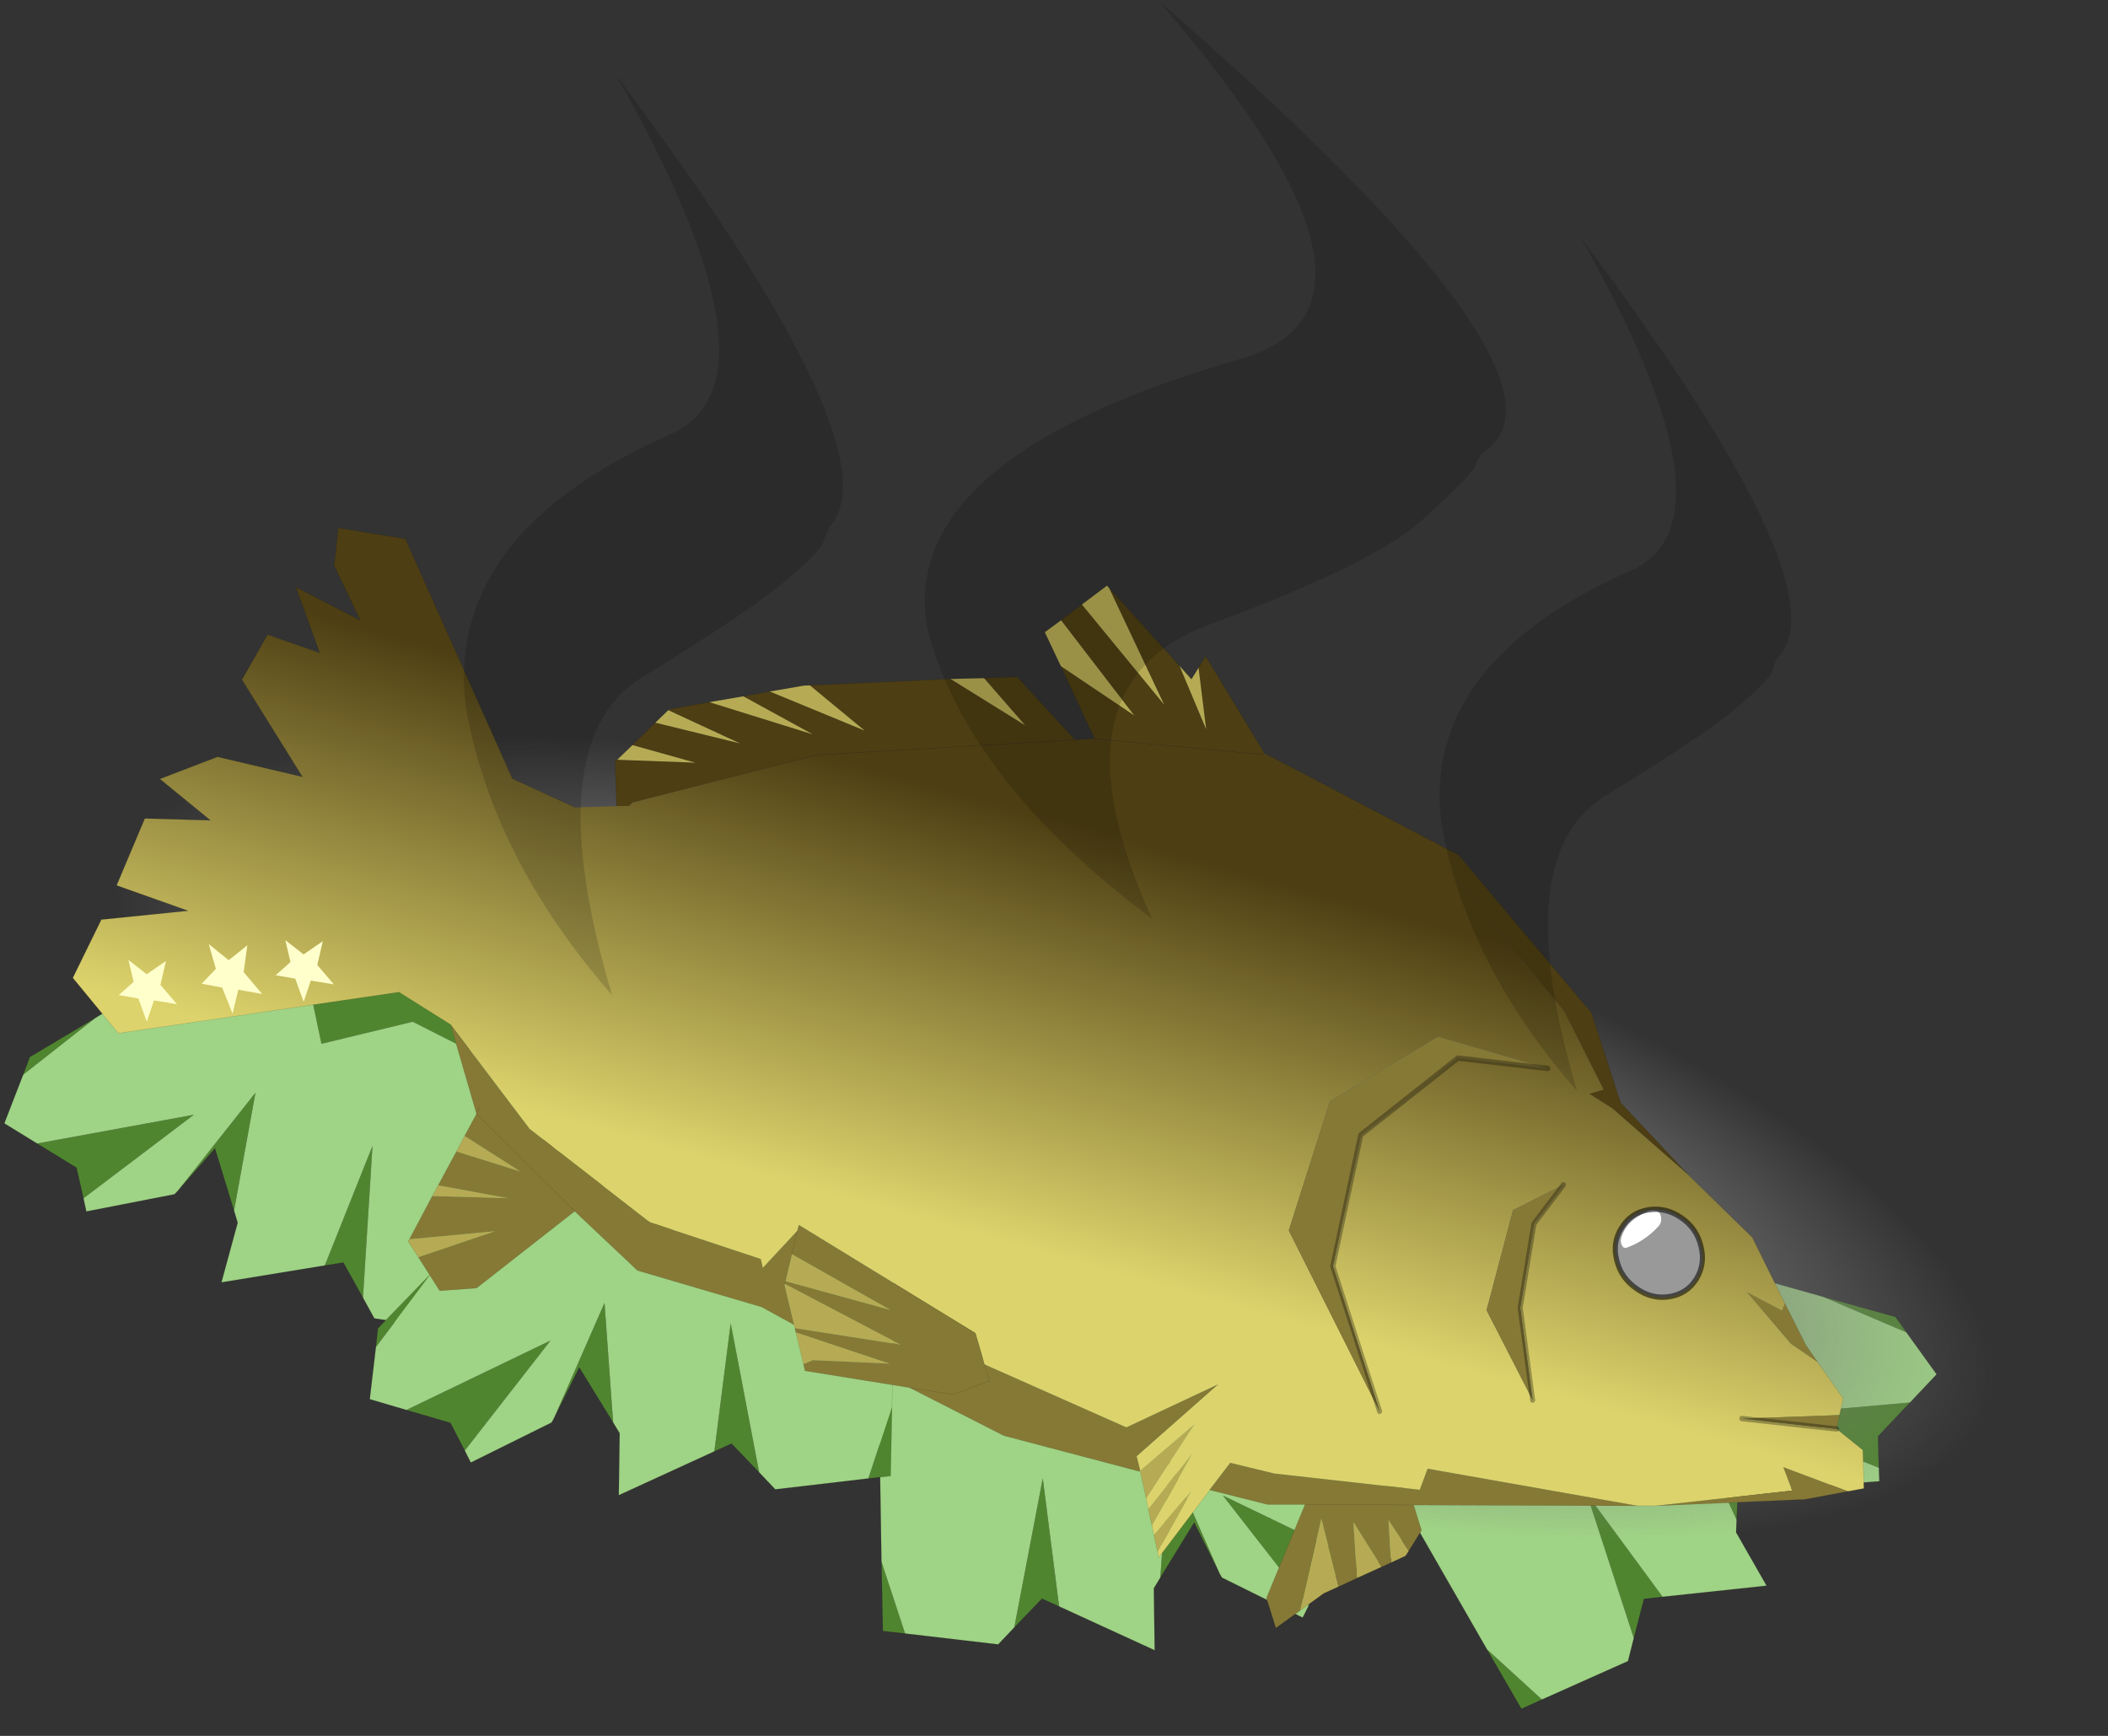 <?xml version="1.0" encoding="UTF-8"?>
<svg version="1.1" viewBox="0 0 58.457 48.142" xmlns="http://www.w3.org/2000/svg" xmlns:cc="http://creativecommons.org/ns#" xmlns:dc="http://purl.org/dc/elements/1.1/" xmlns:rdf="http://www.w3.org/1999/02/22-rdf-syntax-ns#" xmlns:xlink="http://www.w3.org/1999/xlink">
<rect x="0" y="0" width="58.457" height="48.142" fill="#333333" stroke="none"/>
<g transform="translate(-268.01 -189.89)">
<use transform="matrix(-.138 .038 .037 .144 320.31 222.54)" width="111.35" height="77.55" xlink:href="#a"/>
<use transform="matrix(.337 .095 -.028 .109 272.77 204.71)" width="159.2" height="168.15" xlink:href="#e"/>
<use transform="matrix(.143 0 0 .149 268.13 215.39)" width="111.35" height="77.55" xlink:href="#a"/>
<use transform="matrix(-.138 -.038 -.037 .144 308.34 227.53)" width="111.35" height="77.55" xlink:href="#a"/>
<use transform="matrix(.138 -.038 .037 .144 276.86 223.23)" width="111.35" height="77.55" xlink:href="#a"/>
<use transform="matrix(.141 0 0 .148 270.03 204.53)" width="352.25" height="206.15" xlink:href="#d"/>
<use transform="matrix(.311 0 0 .131 280.88 189.89)" width="118.35" height="231" xlink:href="#c"/>
<use transform="matrix(-.032 -.088 .071 -.026 273.97 218.18)" width="21.75" height="20.55" xlink:href="#b"/>
<use transform="matrix(-.025 -.078 .071 -.023 271.59 218.38)" width="21.75" height="20.55" xlink:href="#b"/>
<use transform="matrix(-.025 -.078 .071 -.023 275.94 217.83)" width="21.75" height="20.55" xlink:href="#b"/>
</g>
<defs>
<g id="a" transform="translate(55.65,38.75)">
<path d="m49.95-1.4-0.75-15.4-14.85 2.35-10.8-5.25-17.7 4.1-2.1-9.5-14.85-7-0.2-0.2 5.3-6.3 0.05-0.1 61.65 17.3-5.75 20m-101.95-8.45 1.3-3.3 12.75-7.3-14.05 10.6m2.7 12.8 30.4-5.35-21.4 15.55-1.35-5.7-7.65-4.5m27.3 8.8 15.05-18.25-4.15 21.95-3.7-11.6-7.2 7.9m28.5 13.9 9.25-22.25-1.85 28.25-3.8-6.55-3.6 0.55m27.6 12.5 7.9-11.75-3.6 12.4-4.3-0.65" fill="#508530" fill-rule="evenodd"/>
<path d="m-6-38.6-5.3 6.3 0.2 0.2 14.85 7 2.1 9.5 17.7-4.1 10.8 5.25 14.85-2.35 0.75 15.4-7.95 27.8-7.9 11.75-18-2.65-2.2-3.85 1.85-28.25-9.25 22.25-20.05 3.15 3.15-11.1-0.7-2.25 4.15-21.95-15.05 18.25-0.65 0.65-17.1 3.2-0.55-2.45 21.4-15.55-30.4 5.35-6.35-3.75 3.65-9.05 14.05-10.6 31.8-18.3 0.2 0.05-0.05 0.1" fill="#9fd385" fill-rule="evenodd"/>
<path d="m-5.95-38.7-0.05 0.1" fill="none" stroke="#39c" stroke-linecap="round" stroke-linejoin="round" stroke-width=".05"/>
<path d="m49.95-1.4 5.75-20-61.65-17.3m-32 18.25-12.75 7.3-1.3 3.3-3.65 9.05 6.35 3.75 7.65 4.5 1.35 5.7 0.55 2.45 17.1-3.2 0.65-0.65 7.2-7.9 3.7 11.6 0.7 2.25-3.15 11.1 20.05-3.15 3.6-0.55 3.8 6.55 2.2 3.85 18 2.65 4.3 0.65 3.6-12.4 7.95-27.8m-87.9-19.05 31.8-18.3 0.2 0.05z" fill="none" stroke="#000" stroke-linecap="round" stroke-linejoin="round" stroke-opacity=".302" stroke-width=".05"/>
</g>
<g id="e" transform="translate(-35.5,33.5)">
<path d="m35.5-33.5h159.2v168.15h-159.2v-168.15" fill="url(#i)" fill-rule="evenodd"/>
</g>
<radialGradient id="i" cx="0" cy="0" r="819.2" gradientTransform="matrix(.141 0 0 .141 115.1 50.55)" gradientUnits="userSpaceOnUse">
<stop stop-opacity=".392" offset="0"/>
<stop stop-color="#555" stop-opacity=".592" offset=".169"/>
<stop stop-color="#7b7b7b" stop-opacity=".624" offset=".475"/>
<stop stop-color="#7b7b7b" stop-opacity="0" offset=".667"/>
</radialGradient>
<g id="d" transform="translate(176.1,103.05)">
<path d="m45.3-76.85 1.4-2.15 11.55 18.15v0.3l-33.4-3-6.65-13.6 14.45 9.25-14.4-17.85 4.1-2.95 16.2 18.8-10.85-21.9 13.85 14.6 5.25 11.9-1.5-11.55m13.25 16.15 37.9 18.95 26.1 29.55 5.75 16.85 13.5 13.7-15.1-12.6-4.55-2.75 2.8-0.8-7.75-14.7-23.15-27.15-35.55-21 0.05-0.05m-127.7 9.8-0.3-8.3 0.4-0.4 15.4 0.55-12.4-3.3 4.5-4.2 16.7 3.9-14.05-6.2 0.05-0.2 7.9-1.35 20.4 6.05-13.7-7.15 5.2-0.9 18.7 7.35-10.8-8.5 27.65-1.2 14.7 8.7-8.1-8.85 6.5-0.25 11.4 11.8-50.75 2.85-36.3 8.9-0.65 0.65-2.45 0.05" fill="#4d3e13" fill-rule="evenodd"/>
<path d="m86.65 88.65-0.65 0.95-2.85 1.25-0.5-8 4 5.8m-5.35 3-4.85 2.1-0.7-10.5 5.55 8.4m-8.45 3.7-2.9 1.25-4.65 3.2 4.15-17.2 3.4 12.75m-35.6-6.5-0.75-3.25h0.05l7.4-8.25-6.7 11.5m-1.1-4.9-0.75-3.15 8.8-10.55-8.05 13.7m-1.15-5.1-1.15-5.05-0.05-0.2 10.8-8.8-9.6 14.05m-67.4-25.2-1.5-5.95 18.4 5.85-15.05-0.65-1.85 0.75m-1.7-6.75-0.2-0.65-1.85-7.35 0.15-0.25 22.7 11.35-20.8-3.1m-74.05-13.3-2-2.95 0.25-0.4 16.8-1.5-15.05 4.85m2.75-11.45 1.15-2 13.7 2.4-14.85-0.4m4.75-8.35 1.6-2.9 10.95 6.65-12.55-3.75m31.6-73.4 3-2.75 12.4 3.3-15.4-0.55m7.5-6.95 2.55-2.35 0.1 0.05 14.05 6.2-16.7-3.9m10.6-3.85 6.7-1.1 13.7 7.15-20.4-6.05m11.9-2 6.7-1.1 1.2-0.05 10.8 8.5-18.7-7.35m35.55-2.35 6.6-0.15 8.1 8.85-14.7-8.7m21.7-2.4-3.15-6.35 3.2-2.25 14.4 17.85-14.45-9.25m4.15-11.55 4.95-3.55 0.4 0.45 10.85 21.9-16.2-18.8m19.2 11.5 2.35 2.5 1.4-2.15 1.5 11.55-5.25-11.9m-77.5 115.3 1.25-5.05 19.4 10.45-20.65-5.4" fill="#b6ab54" fill-rule="evenodd"/>
<path d="m-59-68.9 0.15-0.15-0.05 0.2-0.1-0.05m117.25 8.35v-0.25h0.05l0.15 0.3-0.2-0.05m-154.25 66-0.7 1.3 0.7-1.3" fill="#6a7965" fill-rule="evenodd"/>
<path d="m58.25-60.85 0.3 0.15-0.05 0.05 35.55 21 23.15 27.15 7.75 14.7-2.8 0.8 4.55 2.75 15.1 12.6 12.4 11.55 6.4 12.35-0.55 1.35-6.8-3.4 8.55 9.6 5.2 3.4 5.1 6.9-0.75 3.1-19.2 0.65 18.65 1.95 5.15 3.95 0.2 7.2-3.15 0.55-12.7-4.55 1.75 4.4-26.9 2.85h-3.5l-41.3-6.95-1.55 3.95-28.6-3.05-8.65-2-4.05 5.05v0.05l-10.05 12.65-0.2-1.05 6.7-11.5-7.4 8.25-0.05-0.05-0.35-1.6 8.05-13.7-8.8 10.55-0.4-1.95 9.6-14.05-10.8 8.8-0.7-2.7 16-13.45-18 8.05-27.9-11.8-0.05-0.15-1.75-5.7-34.7-20.25-0.3 1.05-6.8 6.95-0.4-1.65-21.85-6.9-23.7-17.55-15.45-19.45-0.05-0.05-10.1-6.05-55.2 7.7-8.9-10.3-0.05-0.1 5.6-10.9 17.05-1.65-14.05-4.75 5.55-12.55 12.9 0.35-9.95-7.75 11.35-4.15 16.7 3.75-11.9-18.2 5.05-8.45 10.25 3.4-4.7-12.3 12.65 6.2-5.1-10.25 0.8-7.05 13.2 2.05 21.05 44.95 12.35 5.4 8.15-0.25 2.45-0.05 0.65-0.65 36.3-8.9 50.75-2.85 3.85-0.2 33.4 3 0.2 0.05-0.15-0.3h-0.05v-0.05m55.75 59.1-21.6-5.95-21.25 12.1-8.1 24.2 17.85 33.9-9.2-27.2 5.5-24.6 19.1-14.4 17.7 1.95m14.5 29.85q-1.85 2.75-0.95 6.1 0.85 3.35 3.95 5.35 3.05 2 6.45 1.45 3.45-0.55 5.25-3.3 1.8-2.8 0.9-6.15-0.85-3.4-3.9-5.35-3.05-2-6.5-1.45-3.4 0.55-5.2 3.35m-17.5 32.3-2.45-17.3 2.7-15.75 5.8-7.3-9.9 4.75-5.2 18.75 9.05 16.85" fill="url(#h)" fill-rule="evenodd"/>
<path d="m160.6 42.25 4.15 7.85 2.25 3.1-5.2-3.4-8.55-9.6 6.8 3.4 0.55-1.35m10.75 20.95-0.55 2.6-18.65-1.95 19.2-0.65m1.65 14.3-8.45 1.5-29.4 1.2 26.9-2.85-1.75-4.4 12.7 4.55m-41.35 2.7-44.05-0.15 1.55 4.75-2.5 3.85-4-5.8 0.5 8-1.85 0.8-5.55-8.4 0.7 10.5-3.6 1.6-3.4-12.75-4.15 17.2-4.8 3.3-1.85-5.6 7.6-17.55h-7.4l-10.2-2.45-1.15-0.3 4.05-5.05 8.65 2 28.6 3.05 1.55-3.95 41.3 6.95m-98-6.45-26.65-6.7-18.55-9-20.55-3.15-0.3-1.25 1.85-0.75 15.05 0.65-18.4-5.85-0.2-0.8 20.8 3.1-22.7-11.35-0.05-0.05 0.1-0.5-0.1 0.5-0.1 0.3 1.85 7.35-6.3-3.3-24.45-6.85-12.35-11.1-19.3 14.4-7.25 0.5-4.2-6.3 15.05-4.85-16.8 1.5 4.5-8.1 14.85 0.4-13.7-2.4 3.6-6.35 12.55 3.75-10.95-6.65 2.35-4.15-5.1-16.7 15.45 19.45 23.7 17.55 21.85 6.9 0.4 1.65 6.8-6.95-1.1 4.4 1.1-4.4 0.3-1.05 34.7 20.25 1.75 5.7 0.05 0.15 27.9 11.8 18-8.05-16 13.45 0.7 2.7-0.15 0.15m47.25-11.25-17.85-33.9 8.1-24.2 21.25-12.1 21.6 5.95-17.7-1.95-19.1 14.4-5.5 24.6 9.2 27.2m36.15-42.45-5.8 7.3-2.7 15.75 2.45 17.3-9.05-16.85 5.2-18.75 9.9-4.75m-128.6 38 8.6 1.3 7.1-2.55-0.95-3.1 0.95 3.1-7.1 2.55-8.6-1.3m77.8 21.9 21.35 0.1-21.35-0.1m-100.95-46.9-1.25 5.05 20.65 5.4-19.4-10.45m-62-26.3 0.7-1.3-0.7 1.3 19.3 18.25-19.3-18.25" fill="#867936" fill-rule="evenodd"/>
<path d="m133.4 25.1q-0.9 0.4-1.75 0.9-1.75 1.05-2.7 2.7-0.35 0.6-0.55 1.3-0.25 1.05 0.45 1.8l0.5 0.1q3.65-1.2 6.4-4.05 0.55-0.55 0.55-1.3 0.05-2.05-2.3-1.65l-0.6 0.2m-4.9 3q1.8-2.8 5.2-3.35 3.45-0.55 6.5 1.45 3.05 1.95 3.9 5.35 0.9 3.35-0.9 6.15-1.8 2.75-5.25 3.3-3.4 0.55-6.45-1.45-3.1-2-3.95-5.35-0.9-3.35 0.95-6.1" fill="#999" fill-rule="evenodd"/>
<path d="m133.4 25.1 0.6-0.2q2.35-0.4 2.3 1.65 0 0.75-0.55 1.3-2.75 2.85-6.4 4.05l-0.5-0.1q-0.7-0.75-0.45-1.8 0.2-0.7 0.55-1.3 0.95-1.65 2.7-2.7 0.85-0.5 1.75-0.9" fill="#fff" fill-rule="evenodd"/>
<path d="m33.85 73.8-0.2-0.05 0.15-0.15 0.05 0.2" fill="url(#g)" fill-rule="evenodd"/>
<path d="m36.5 85.6v-0.05l0.05 0.05h-0.05" fill="url(#f)" fill-rule="evenodd"/>
<path d="m-36.15 38.9 0.1-0.3 0.05 0.05-0.15 0.25" fill="#a0b871" fill-rule="evenodd"/>
<path d="m128.5 28.1q1.8-2.8 5.2-3.35 3.45-0.55 6.5 1.45 3.05 1.95 3.9 5.35 0.9 3.35-0.9 6.15-1.8 2.75-5.25 3.3-3.4 0.55-6.45-1.45-3.1-2-3.95-5.35-0.9-3.35 0.95-6.1" fill="none" stroke="#000" stroke-linecap="round" stroke-linejoin="round" stroke-opacity=".553"/>
<path d="m45.3-76.85 1.4-2.15 11.55 18.15 38.2 19.1 26.1 29.55 5.75 16.85 13.5 13.7 12.4 11.55 6.4 12.35 4.15 7.85 2.25 3.1 5.1 6.9-0.75 3.1-0.55 2.6 5.15 3.95 0.2 7.2-3.15 0.55-8.45 1.5-29.4 1.2h-3.5l-44.05-0.15 1.55 4.75-2.5 3.85-0.65 0.95-2.85 1.25-1.85 0.8-4.85 2.1-3.6 1.6-2.9 1.25-4.65 3.2-4.8 3.3-1.85-5.6 7.6-17.55h-7.4l-10.2-2.45-1.15-0.25-10.05 12.65-0.2-1.05-0.75-3.25v-0.05l-0.35-1.6-0.75-3.15-0.4-1.95-1.15-5.05-0.2-0.05-26.65-6.7-18.55-9-20.55-3.15-0.3-1.25-1.5-5.95-0.2-0.8-0.2-0.65-6.3-3.3-24.45-6.85-12.35-11.1-19.3 14.4-7.25 0.5-4.2-6.3-2-2.95 0.25-0.4 4.5-8.1 1.15-2 3.6-6.35 1.6-2.9 2.35-4.15 19.3 18.25m8.25-75.9-0.3-8.3 0.4-0.4 3-2.75 4.5-4.2 2.55-2.35 0.15-0.15 7.9-1.35 6.7-1.1 5.2-0.9 6.7-1.1 1.2-0.05 27.65-1.2 6.6-0.15 6.5-0.25 11.4 11.8 3.85-0.2-6.65-13.6-3.15-6.35 3.2-2.25 4.1-2.95 4.95-3.55 0.4 0.45 13.85 14.6 2.35 2.5 1.4-2.15m12.95 16.05v-0.05m0 0.3 0.2 0.05-0.15-0.3m-0.05 0.25-33.4-3m26.7 135.7-4.05 5.05 1.15 0.3m104.6-37.3 8.55 9.6 5.2 3.4m-133.2 20.4 0.05 0.2m-0.05-0.2-0.7-2.7 16-13.45m-45.9-3.75 0.95 3.1-7.1 2.55-8.6-1.3m59.05 19.2v-0.05m40.1 2.85-21.35-0.1m-45.25-143.3-50.75 2.85-36.3 8.9-0.65 0.65m32.4 97.2-1.85-7.35 0.1-0.3m-59.95-33.15-0.7 1.3" fill="none" stroke="#000" stroke-linecap="round" stroke-linejoin="round" stroke-opacity=".302" stroke-width=".05"/>
<path d="m80.9 62.5-9.2-27.2 5.5-24.6 19.1-14.4 17.7 1.95m-3 62.15-2.45-17.3 2.7-15.75 5.8-7.3m35.1 43.8 18.65 1.95" fill="none" stroke="#000" stroke-linecap="round" stroke-linejoin="round" stroke-opacity=".302"/>
<path d="m-96.7 6.75-5.1-16.7-0.05-0.05-10.1-6.05-55.2 7.7-8.9-10.3-0.05-0.1 5.6-10.9 17.05-1.65-14.05-4.75 5.55-12.55 12.9 0.35-9.95-7.75 11.35-4.15 16.7 3.75-11.9-18.2 5.05-8.45 10.25 3.4-4.7-12.3 12.65 6.2-5.1-10.25 0.8-7.05 13.2 2.05 21.05 44.95 12.35 5.4m43.7 79.3 0.3-1.05 34.7 20.25 1.75 5.7m-89.5-44.05-15.45-19.45m67.1 43 1.1-4.4m-2.45 9.95 0.1-0.5 1.25-5.05" fill="none" stroke="#000" stroke-linecap="round" stroke-linejoin="round" stroke-opacity=".302" stroke-width=".05"/>
</g>
<linearGradient id="h" x1="-819.2" x2="819.2" gradientTransform="matrix(-.012 .047 -.215 -.057 10.2 -9.45)" gradientUnits="userSpaceOnUse">
<stop stop-color="#4d3e13" offset="0"/>
<stop stop-color="#ddd36c" offset="1"/>
</linearGradient>
<linearGradient id="g" x1="-819.2" x2="819.2" gradientTransform="matrix(.081 .027 -.029 .087 -1.65 -1.8)" gradientUnits="userSpaceOnUse">
<stop stop-color="#3e465b" offset="0"/>
<stop stop-color="#bad678" offset="1"/>
</linearGradient>
<linearGradient id="f" x1="-819.2" x2="819.2" gradientTransform="matrix(-.012 .044 -.215 -.057 2.15 20.95)" gradientUnits="userSpaceOnUse">
<stop stop-color="#31140f" offset="0"/>
<stop stop-color="#d1de76" offset="1"/>
</linearGradient>
<g id="c" transform="translate(59.15,115.5)">
<path d="m26.35-5.55q-4.35 9.4-19 22.25-14.7 12.85-5.15 62.3-16.4-29.05-20-60.95-3.05-36.8 28.55-58.05 15.2-12.05-8.05-75.5 38.5 79.5 29.25 95.4-0.65 1.05-0.9 3.1-0.35 2.05-4.7 11.45m31.2 31.85q-0.2 1.9-3.15 7.9-3 6.05-11.8 18.8-8.75 12.7-2.5 62.5-9.95-27.05-12.1-56.65-1.85-34.2 17.25-53.95 9.25-11.2-4.85-70.15 23.3 73.85 17.7 88.65-0.35 1-0.55 2.9m-84.65-27.2q-0.2 2-3.45 8.5t-12.7 20.25q-9.45 13.7-2.7 67.35-10.7-29.1-13.05-61.05-1.95-36.8 18.65-58.15 9.95-12.05-5.25-75.6 25.1 79.6 19.05 95.6l-0.55 3.1" fill-opacity=".153" fill-rule="evenodd"/>
</g>
<g id="b" transform="translate(10.9,10.25)">
<path d="m3.25-3.5 7.6 0.65-6.5 4.85 2.25 8.3-7.1-4.65-7.95 3.65 3.6-7.7-6.05-4.95 8.3-0.35 3.15-6.55 2.7 6.75" fill="#ffc" fill-rule="evenodd"/>
</g>
</defs>
</svg>
